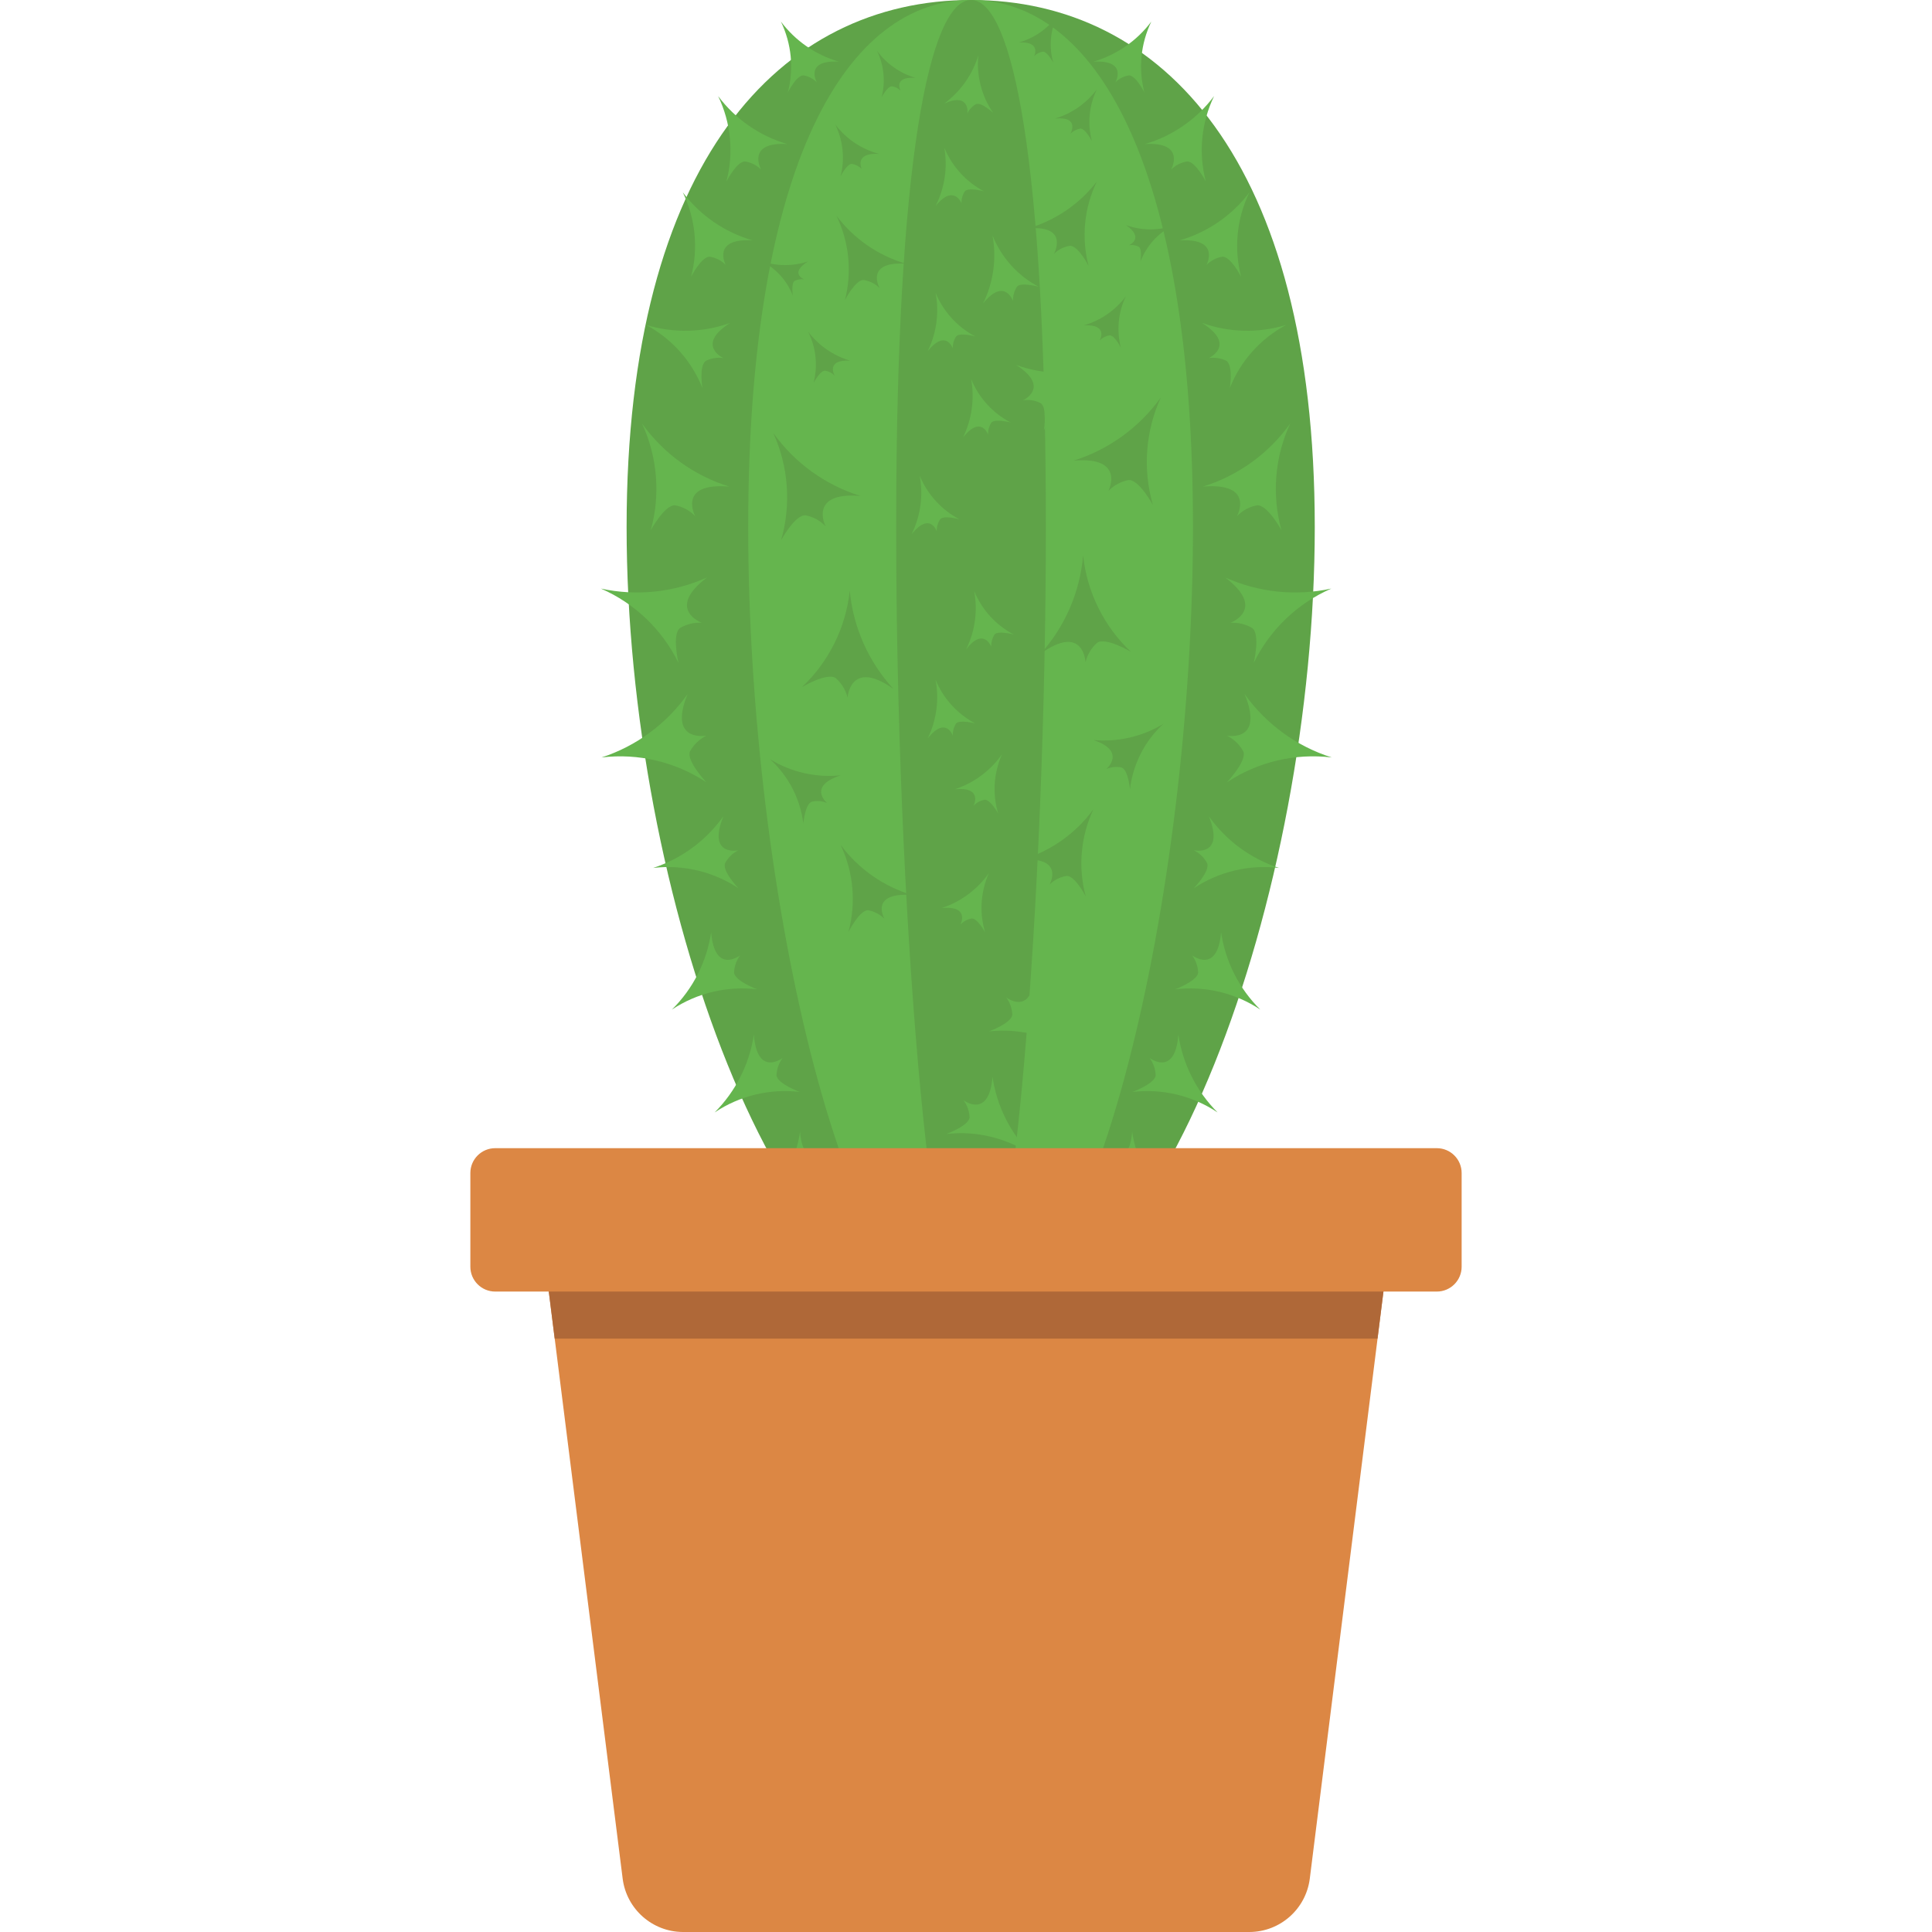 <svg id="Capa_1" enable-background="new 0 0 442.299 442.299" height="512" viewBox="0 0 442.299 442.299" width="512" xmlns="http://www.w3.org/2000/svg"><g><g><path d="m222.322 0c-43.552 0-78.871 36.767-78.871 120.677s35.321 183.035 78.871 183.035 78.671-99.176 78.671-183.035-34.92-120.677-78.671-120.677z" fill="#5fa348"/><path d="m222.322 0c-28.087 0-51.034 36.567-51.034 120.677s22.948 183.035 51.034 183.035 50.786-99.176 50.786-183.035-22.749-120.677-50.786-120.677z" fill="#65b54e"/><path d="m222.322 0c-9.479 0-17.161 36.767-17.161 120.677s7.683 183.035 17.161 183.035c9.479 0 17.111-99.176 17.111-183.035s-7.632-120.677-17.111-120.677z" fill="#5fa348"/><g fill="#65b54e"><path d="m259.189 259.113c.878 5.918 3.642 11.394 7.882 15.615-5.034-3.358-11.102-4.809-17.111-4.091 0 0 4.539-1.596 4.689-3.342-.059-1.263-.492-2.479-1.247-3.492-.001-.001 5.138 3.891 5.787-4.69z"/><path d="m249.412 279.167c.681 4.677 2.871 9.003 6.235 12.322-3.996-2.654-8.805-3.803-13.569-3.242 0 0 3.592-1.247 3.742-2.593-.041-1.01-.389-1.985-.997-2.793-.002-.002 4.039 3.141 4.589-3.694z"/><path d="m280.491 132.2c7.616 3.43 16.133 4.322 24.295 2.545-7.757 3.375-14.054 9.407-17.76 17.011 0 0 1.546-6.535-.35-7.981-1.505-.89-3.244-1.307-4.989-1.197.001-.002 8.382-3.094-1.196-10.378z"/><path d="m284.93 158.89c4.897 6.879 11.902 11.974 19.954 14.518-8.42-1.018-16.928.999-23.995 5.688 0 0 4.689-4.989 3.742-7.084-.849-1.552-2.156-2.806-3.742-3.592 0-.001 8.631 1.646 4.041-9.53z"/><path d="m276.749 186.877c3.952 5.558 9.582 9.702 16.064 11.823-6.846-.811-13.757.834-19.506 4.639 0 0 3.792-3.941 3.043-5.737-.677-1.279-1.743-2.309-3.043-2.943 0 0 7.184 1.546 3.442-7.782z"/><path d="m279.542 213.416c.99 6.721 4.143 12.939 8.98 17.71-5.745-3.814-12.659-5.458-19.506-4.639 0 0 4.989-1.846 5.288-3.792-.046-1.442-.533-2.836-1.397-3.991.001 0 5.838 4.491 6.635-5.288z"/><path d="m269.765 236.864c1.012 6.745 4.159 12.986 8.98 17.81-5.735-3.839-12.653-5.503-19.506-4.689 0 0 4.989-1.796 5.338-3.742-.038-1.458-.526-2.869-1.397-4.041 0 0 5.836 4.489 6.585-5.338z"/><path d="m275.403 111.398c8.045-2.504 15.052-7.566 19.954-14.418-3.526 7.641-4.232 16.283-1.996 24.395 0 0-3.193-5.887-5.588-5.688-1.755.325-3.363 1.198-4.589 2.495 0 .001 4.241-7.782-7.781-6.784z"/><path d="m275.203 73.932c6.202 2.223 12.957 2.38 19.257.449-5.889 3.135-10.469 8.263-12.921 14.468 0 0 .847-4.989-.749-6.235-1.253-.612-2.659-.837-4.041-.649 0 0 6.435-2.944-1.546-8.033z"/><path d="m270.065 55.025c6.367-1.839 11.967-5.689 15.964-10.976-2.909 6.005-3.582 12.851-1.896 19.307 0 0-2.395-4.689-4.291-4.589-1.385.228-2.661.891-3.642 1.896 0 0 3.342-6.187-6.135-5.638z"/><path d="m262.132 32.975c6.319-1.855 11.867-5.705 15.814-10.976-2.94 6.086-3.613 13.02-1.896 19.556 0 0-2.395-4.689-4.291-4.589-1.376.22-2.651.866-3.642 1.846.002.001 3.494-6.386-5.985-5.837z"/><path d="m236.989 223.045c.972 6.861 4.181 13.208 9.13 18.06-5.751-3.987-12.75-5.76-19.706-4.989 0 0 4.989-1.796 5.338-3.742-.038-1.458-.526-2.869-1.397-4.041.001 0 5.787 4.539 6.635-5.288z"/><path d="m227.211 246.491c.987 6.742 4.118 12.986 8.93 17.81-5.745-3.815-12.654-5.476-19.506-4.689 0 0 4.989-1.796 5.338-3.742-.046-1.442-.533-2.836-1.397-3.991 0 0 5.887 4.441 6.635-5.388z"/><path d="m232.648 83.561c6.202 2.223 12.957 2.38 19.257.449-5.886 3.162-10.463 8.304-12.921 14.518 0 0 .847-5.238-.749-6.235-1.244-.64-2.659-.866-4.041-.649.001-.001 6.437-2.944-1.546-8.083z"/><path d="m220.476 100.123c2.021-4.147 2.667-8.83 1.846-13.369 1.74 4.303 4.961 7.84 9.08 9.977 0 0-3.592-.947-4.439 0-.537.83-.799 1.806-.749 2.793-.001 0-1.547-4.589-5.738.599z"/><path d="m221.175 148.663c2.049-4.138 2.696-8.83 1.846-13.369 1.755 4.292 4.971 7.827 9.08 9.977 0 0-3.592-.997-4.439 0-.511.822-.771 1.775-.749 2.743-.001 0-1.747-4.539-5.738.649z"/><path d="m218.58 180.69c4.381-1.438 8.18-4.256 10.826-8.031-1.918 4.269-2.237 9.084-.897 13.569 0 0-1.796-3.292-3.143-3.143-.957.191-1.831.68-2.495 1.397 0 0 2.295-4.439-4.291-3.792z"/><path d="m215.587 207.88c4.381-1.438 8.18-4.256 10.826-8.031-1.918 4.269-2.237 9.084-.897 13.569 0 0-1.796-3.292-3.093-3.143-.975.182-1.868.671-2.545 1.397 0-.002 2.294-4.391-4.291-3.792z"/><path d="m208.703 122.273c2.049-4.138 2.696-8.83 1.846-13.369 1.777 4.279 4.987 7.807 9.08 9.977 0 0-3.592-.997-4.389 0-.545.809-.824 1.768-.799 2.743-.001.001-1.497-4.539-5.738.649z"/><path d="m212.395 80.367c2.016-4.131 2.646-8.802 1.796-13.319 1.777 4.279 4.987 7.807 9.08 9.977 0 0-3.542-.997-4.389 0-.533.812-.796 1.772-.749 2.743-.001.002-1.547-4.539-5.738.599z"/><path d="m212.395 169.017c2.01-4.15 2.64-8.836 1.796-13.369 1.777 4.279 4.987 7.807 9.08 9.977 0 0-3.542-.947-4.389 0-.537.83-.799 1.806-.749 2.793-.001.001-1.547-4.589-5.738.599z"/><path d="m214.191 47.144c2.085-4.109 2.784-8.78 1.996-13.319 1.777 4.279 4.987 7.807 9.08 9.977 0 0-3.542-.997-4.389 0-.533.812-.796 1.772-.749 2.743-.001 0-1.747-4.54-5.938.599z"/><path d="m216.186 23.696c3.715-2.74 6.445-6.607 7.782-11.026-.446 4.652.755 9.313 3.392 13.17 0 0-2.693-2.545-3.941-1.996-.85.479-1.532 1.212-1.946 2.096.002.001.649-4.887-5.287-2.244z"/><path d="m225.067 69.443c2.373-4.821 3.125-10.281 2.145-15.565 2.013 5.056 5.764 9.231 10.576 11.773 0 0-4.141-1.147-4.989 0-.608.971-.921 2.097-.897 3.242-.001.001-1.897-5.487-6.835.55z"/></g><g fill="#5fa348"><path d="m238.286 149.611c5.563-6.243 8.958-14.118 9.677-22.449.897 8.418 4.773 16.237 10.926 22.05 0 0-5.737-3.442-7.733-2.046-1.317 1.173-2.239 2.724-2.643 4.439 0 .001-.4-8.979-10.227-1.994z"/><path d="m250.309 169.416c5.595.515 11.209-.778 16.014-3.692-4.254 3.914-6.962 9.225-7.633 14.966 0 0-.399-4.489-1.946-4.989-1.156-.244-2.358-.122-3.442.35 0 0 4.69-4.091-2.993-6.635z"/><path d="m234.046 196.804c6.528-1.975 12.236-6.019 16.264-11.523-2.922 6.237-3.541 13.306-1.746 19.954 0 0-2.545-4.989-4.489-4.689-1.432.247-2.755.925-3.792 1.946-.001 0 3.541-6.287-6.237-5.688z"/><path d="m245.77 105.461c8.033-2.526 15.033-7.583 19.954-14.418-3.495 7.708-4.132 16.409-1.796 24.545 0 0-3.193-5.887-5.588-5.688-1.749.341-3.353 1.212-4.589 2.495 0 .001 4.041-7.981-7.981-6.934z"/><path d="m257.792 51.533c3.356 1.214 7.017 1.303 10.426.25-3.267 1.755-5.798 4.621-7.134 8.081 0 0 .449-2.843-.399-3.392-.68-.336-1.445-.458-2.195-.35 0 .002 3.642-1.596-.698-4.589z"/><path d="m235.393 52.282c6.241-1.822 11.742-5.579 15.715-10.726-2.914 6.003-3.586 12.851-1.896 19.307 0 0-2.395-4.689-4.291-4.589-1.376.22-2.651.866-3.642 1.846 0-.002 3.642-6.587-5.886-5.838z"/><path d="m248.113 74.482c3.845-1.106 7.225-3.436 9.628-6.635-1.749 3.651-2.156 7.802-1.147 11.723 0 0-1.446-2.893-2.593-2.793-.85.137-1.636.537-2.245 1.147-.001 0 2.145-3.742-3.643-3.442z"/><path d="m241.529 27.138c3.828-1.14 7.188-3.483 9.578-6.685-1.778 3.679-2.185 7.871-1.147 11.823 0 0-1.496-2.893-2.643-2.843-.843.16-1.621.558-2.245 1.147-.001 0 2.244-3.99-3.543-3.442z"/><path d="m233.248 9.727c3.495-.997 6.564-3.118 8.73-6.037-1.549 3.342-1.85 7.13-.847 10.676 0 0-1.347-2.593-2.395-2.545-.762.123-1.463.49-1.996 1.047 0 .004 1.746-3.439-3.492-3.141z"/><path d="m204.513 157.693c-5.682-6.197-9.184-14.08-9.977-22.449-.899 8.418-4.773 16.237-10.926 22.05 0 0 5.737-3.442 7.733-2.046 1.323 1.176 2.262 2.724 2.693 4.439.001.002.599-8.978 10.477-1.994z"/><path d="m192.441 177.498c-5.646.574-11.325-.723-16.164-3.692 4.219 3.837 6.926 9.058 7.633 14.716 0 0 .399-4.489 1.946-4.989 1.166-.278 2.391-.172 3.492.3-.002.001-4.591-3.79 3.093-6.335z"/><path d="m208.753 204.885c-6.529-1.972-12.25-5.996-16.314-11.474 2.956 6.225 3.593 13.302 1.796 19.954 0 0 2.495-4.989 4.489-4.989 1.414.257 2.718.935 3.742 1.946.002.001-3.54-6.084 6.287-5.437z"/><path d="m196.98 113.543c-8.045-2.504-15.052-7.566-19.954-14.418 3.495 7.708 4.132 16.409 1.796 24.545 0 0 3.193-5.887 5.588-5.688 1.755.325 3.363 1.198 4.589 2.495-.001 0-4.042-7.932 7.981-6.934z"/><path d="m184.957 59.864c-3.388 1.104-7.039 1.104-10.426 0 3.197 1.683 5.677 4.464 6.984 7.832 0 0-.449-2.843.399-3.392.68-.336 1.445-.458 2.195-.35-.001.001-3.493-1.345.848-4.09z"/><path d="m207.356 60.363c-6.329-1.861-11.891-5.708-15.864-10.976 2.909 6.003 3.598 12.844 1.946 19.307 0 0 2.395-4.689 4.291-4.589 1.376.22 2.651.866 3.642 1.846-.002 0-3.494-6.137 5.985-5.588z"/><path d="m194.635 82.563c-3.839-1.119-7.215-3.447-9.628-6.635 1.812 3.63 2.256 7.793 1.247 11.723 0 0 1.496-2.843 2.643-2.793.837.134 1.608.536 2.195 1.147 0 0-2.193-3.742 3.543-3.442z"/><path d="m201.221 35.221c-3.975-1.06-7.485-3.413-9.977-6.685 1.777 3.677 2.201 7.864 1.197 11.823 0 0 1.446-2.893 2.593-2.843.847.145 1.63.546 2.245 1.147 0 0-1.846-3.742 3.942-3.442z"/><path d="m209.552 17.81c-3.526-1.043-6.611-3.218-8.78-6.185 1.608 3.32 1.98 7.106 1.047 10.676 0 0 1.347-2.595 2.395-2.545.762.123 1.463.49 1.996 1.047-.001 0-1.897-3.292 3.342-2.993z"/></g><path d="m250.309 14.118c5.3-1.542 9.957-4.764 13.269-9.18-2.436 5.044-3.002 10.791-1.596 16.214 0 0-1.996-3.991-3.592-3.892-1.157.2-2.222.758-3.043 1.596 0 .001 2.945-5.187-5.038-4.738z" fill="#65b54e"/><path d="m183.161 259.113c-.878 5.918-3.642 11.394-7.882 15.615 5.034-3.358 11.102-4.809 17.111-4.091 0 0-4.539-1.596-4.689-3.342.059-1.263.492-2.479 1.247-3.492 0-.001-5.138 3.891-5.787-4.69z" fill="#65b54e"/><path d="m192.938 279.167c-.681 4.677-2.871 9.003-6.235 12.322 3.996-2.654 8.805-3.803 13.569-3.242 0 0-3.592-1.247-3.742-2.593.041-1.01.389-1.985.997-2.793.002-.002-4.039 3.141-4.589-3.694z" fill="#65b54e"/><path d="m161.859 132.2c-7.616 3.43-16.133 4.322-24.295 2.545 7.757 3.375 14.055 9.407 17.76 17.011 0 0-1.546-6.535.35-7.981 1.505-.89 3.244-1.307 4.989-1.197-.001-.002-8.382-3.094 1.196-10.378z" fill="#65b54e"/><path d="m157.419 158.89c-4.833 6.834-11.745 11.927-19.706 14.518 8.42-1.018 16.928.999 23.996 5.688 0 0-4.689-4.989-3.742-7.084.849-1.552 2.156-2.806 3.742-3.592 0-.001-8.879 1.646-4.29-9.53z" fill="#65b54e"/><path d="m165.601 186.877c-3.952 5.558-9.582 9.702-16.064 11.823 6.846-.811 13.757.834 19.506 4.639 0 0-3.792-3.941-3.043-5.737.677-1.279 1.743-2.309 3.043-2.943 0 0-7.184 1.546-3.442-7.782z" fill="#65b54e"/><path d="m162.807 213.416c-.99 6.721-4.143 12.939-8.98 17.71 5.745-3.814 12.659-5.458 19.506-4.639 0 0-4.989-1.846-5.288-3.792.046-1.442.533-2.836 1.397-3.991 0 0-5.837 4.491-6.635-5.288z" fill="#65b54e"/><path d="m172.585 236.864c-1.012 6.745-4.159 12.986-8.98 17.81 5.735-3.839 12.653-5.503 19.506-4.689 0 0-4.989-1.796-5.338-3.742.038-1.458.526-2.869 1.397-4.041 0 0-5.836 4.489-6.585-5.338z" fill="#65b54e"/><path d="m166.947 111.398c-8.045-2.504-15.052-7.566-19.954-14.418 3.526 7.641 4.232 16.283 1.996 24.395 0 0 3.193-5.887 5.588-5.688 1.755.325 3.363 1.198 4.589 2.495 0 .001-4.242-7.782 7.781-6.784z" fill="#65b54e"/><path d="m167.147 73.932c-6.202 2.223-12.957 2.38-19.257.449 5.889 3.135 10.469 8.263 12.921 14.468 0 0-.849-4.989.749-6.235 1.253-.612 2.659-.837 4.041-.649 0 0-6.435-2.944 1.546-8.033z" fill="#65b54e"/><path d="m172.285 55.025c-6.367-1.839-11.967-5.689-15.964-10.976 2.909 6.005 3.582 12.851 1.896 19.307 0 0 2.395-4.689 4.291-4.589 1.385.228 2.661.891 3.642 1.896 0 0-3.343-6.187 6.135-5.638z" fill="#65b54e"/><path d="m180.218 32.975c-6.319-1.855-11.867-5.705-15.814-10.976 2.94 6.086 3.613 13.02 1.896 19.556 0 0 2.395-4.689 4.291-4.589 1.376.22 2.651.866 3.642 1.846-.002.001-3.494-6.386 5.985-5.837z" fill="#65b54e"/><path d="m192.041 14.118c-5.3-1.542-9.957-4.764-13.269-9.18 2.436 5.044 3.002 10.791 1.596 16.214 0 0 1.996-3.991 3.592-3.892 1.157.2 2.222.758 3.043 1.596 0 .001-2.945-5.187 5.038-4.738z" fill="#65b54e"/><path d="m124.794 288.996 17.76 141.13c.899 6.93 6.78 12.13 13.769 12.173h129.706c7.008-.018 12.917-5.224 13.819-12.173l17.71-141.13z" fill="#dc8744"/><path d="m315.361 306.457 2.195-17.461h-192.762l2.193 17.461z" fill="#af6838"/><path d="m113.368 262.855h215.562c3.141 0 5.688 2.546 5.688 5.688v21.452c0 3.141-2.546 5.688-5.688 5.688h-215.562c-3.141 0-5.688-2.546-5.688-5.688v-21.452c.002-3.142 2.549-5.688 5.688-5.688z" fill="#dc8744"/></g></g></svg>